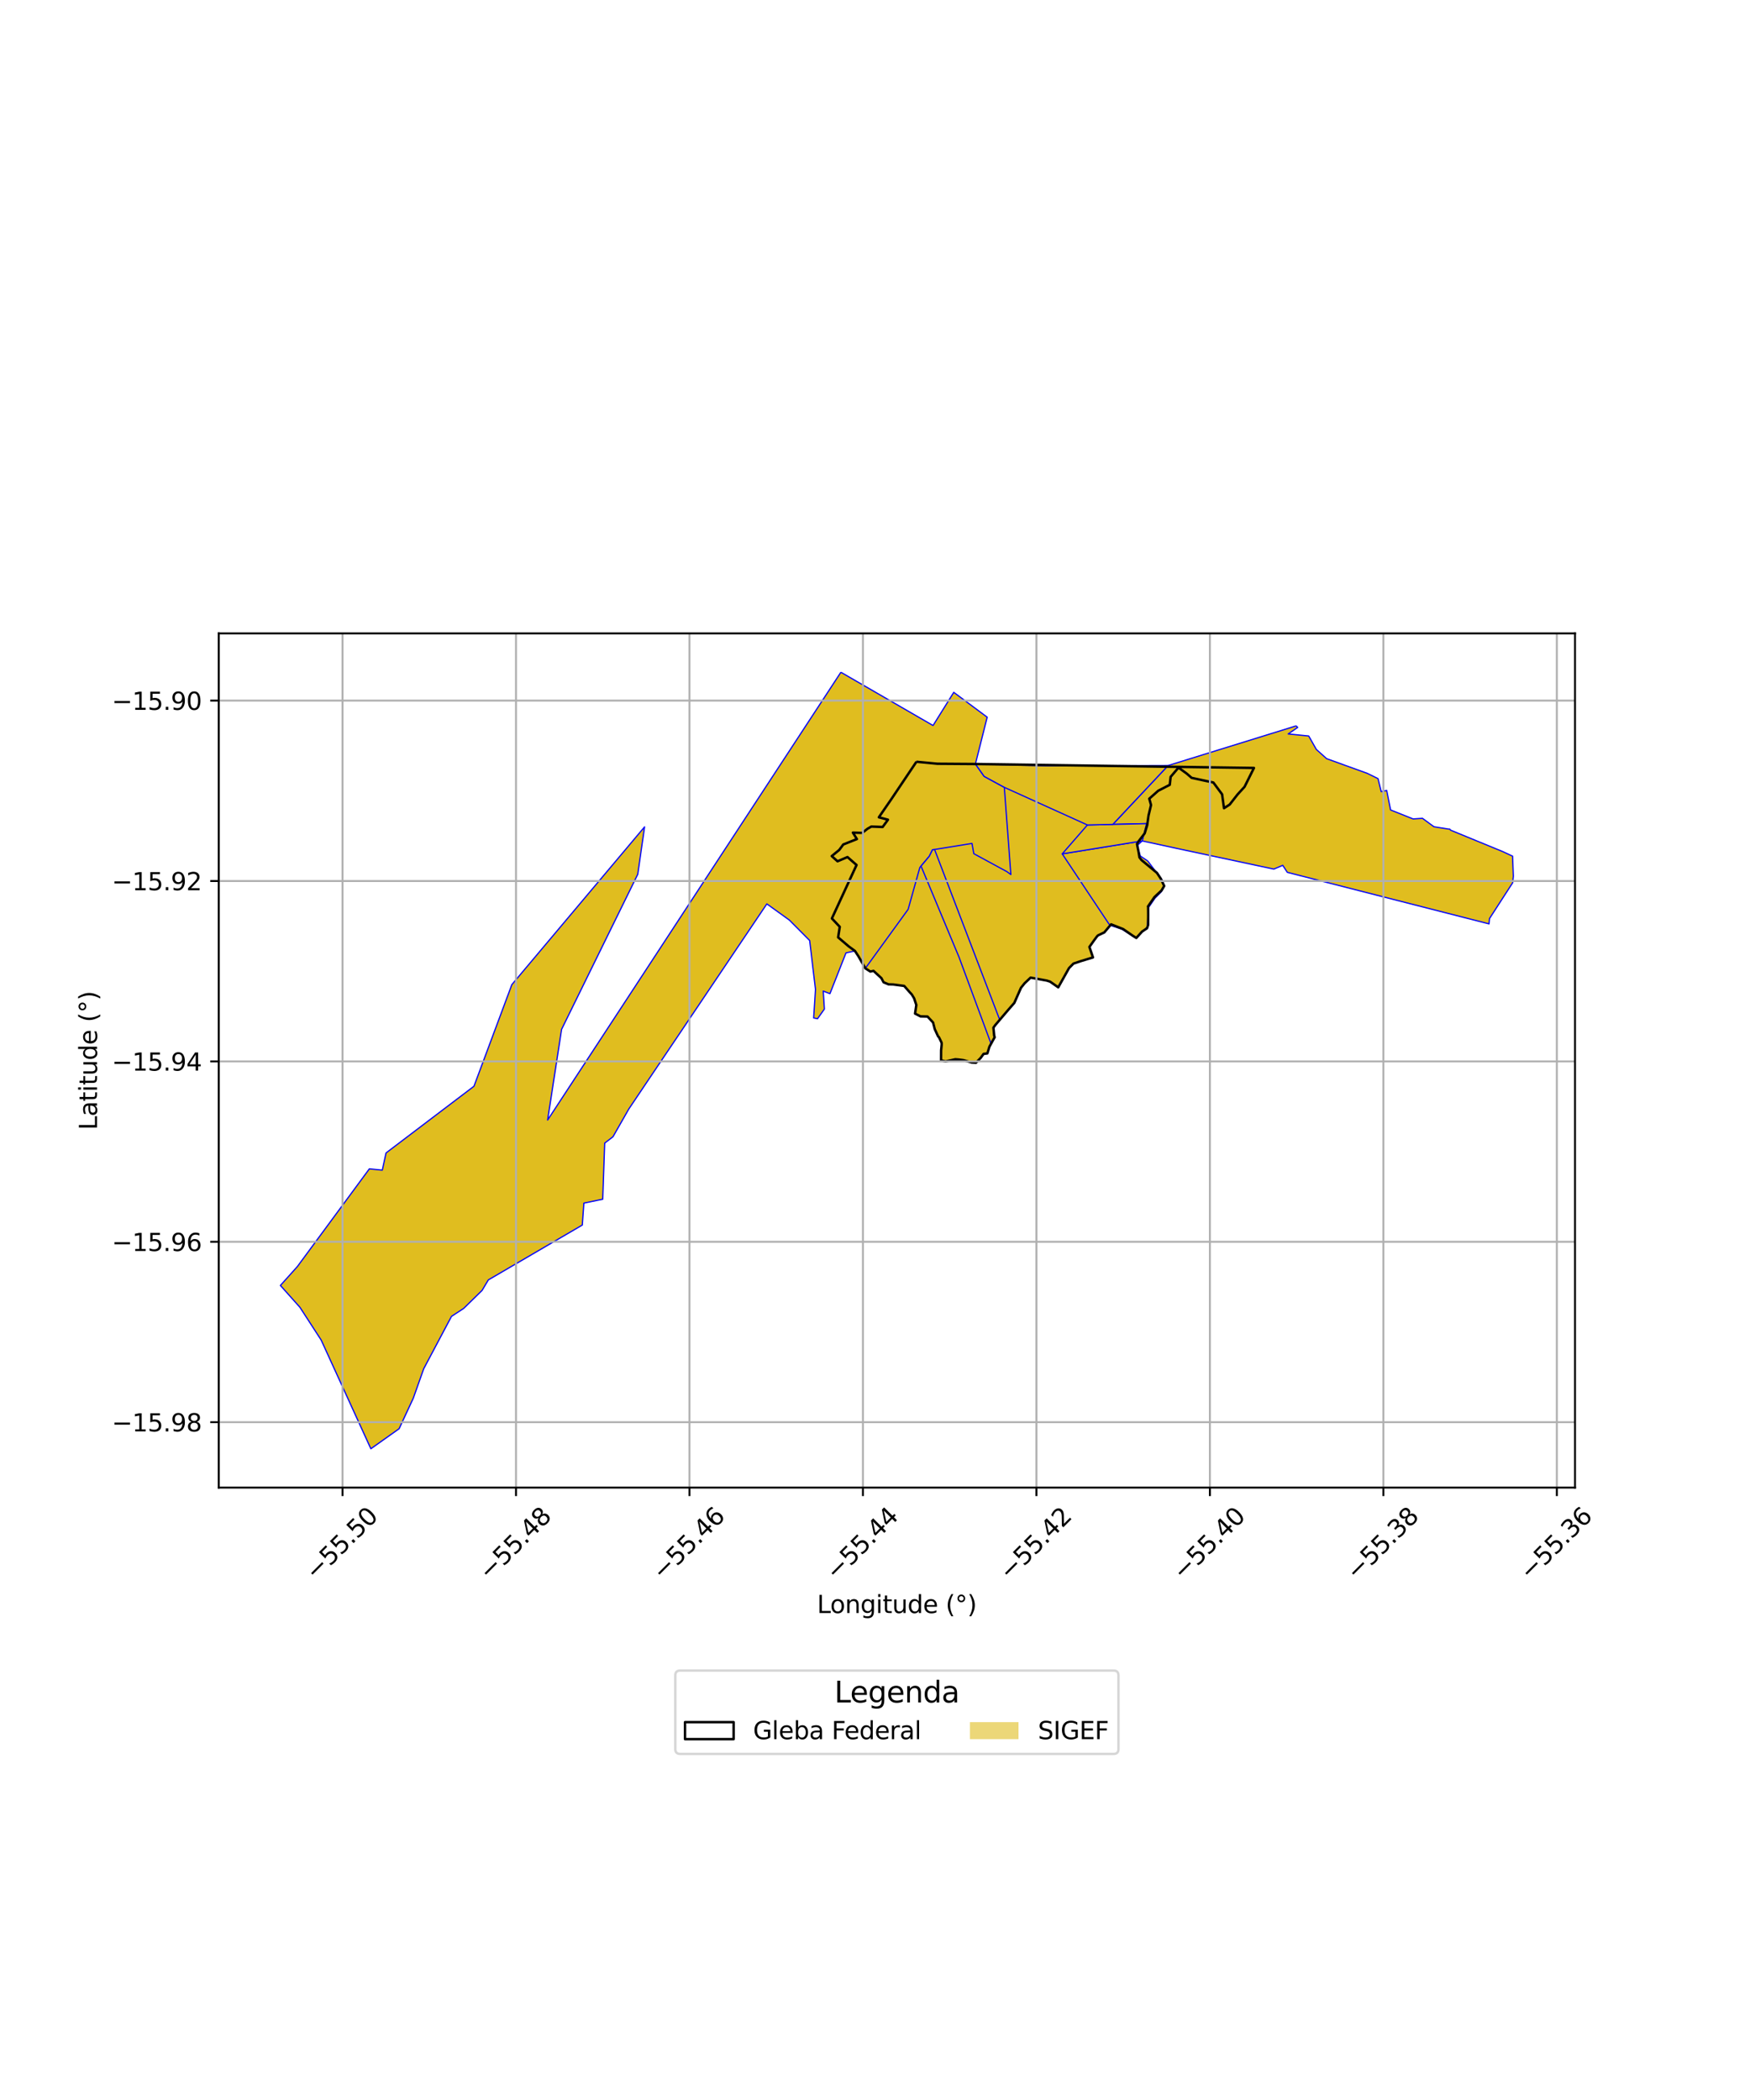 <?xml version="1.0" encoding="utf-8" standalone="no"?>
<!DOCTYPE svg PUBLIC "-//W3C//DTD SVG 1.1//EN"
  "http://www.w3.org/Graphics/SVG/1.1/DTD/svg11.dtd">
<svg xmlns:xlink="http://www.w3.org/1999/xlink" width="720pt" height="864pt" viewBox="0 0 720 864" xmlns="http://www.w3.org/2000/svg" version="1.1">
 <defs>
  <style type="text/css">*{stroke-linejoin: round; stroke-linecap: butt}</style>
 </defs>
 <g id="figure_1">
  <g id="patch_1">
   <path d="M 0 864 
L 720 864 
L 720 0 
L 0 0 
z
" style="fill: #ffffff"/>
  </g>
  <g id="axes_1">
   <g id="patch_2">
    <path d="M 90 612.037 
L 648 612.037 
L 648 260.603 
L 90 260.603 
z
" style="fill: #ffffff"/>
   </g>
   <g id="PatchCollection_1">
    <path d="M 345.965 276.577 
L 383.881 298.496 
L 392.401 284.843 
L 406.159 295.069 
L 401.311 314.338 
L 385.672 314.228 
L 377.046 313.407 
L 366.718 328.797 
L 361.579 336.258 
L 365.338 337.251 
L 363.144 340.25 
L 358.48 340.075 
L 356.902 340.984 
L 354.747 342.677 
L 350.899 342.566 
L 352.549 345.221 
L 346.949 347.444 
L 345.292 349.686 
L 342.2 352.218 
L 344.579 354.363 
L 348.677 352.619 
L 352.411 355.885 
L 342.262 377.875 
L 345.502 381.316 
L 344.829 385.652 
L 349.195 389.376 
L 351.752 391.249 
L 348.062 392.056 
L 341.462 408.826 
L 338.698 407.75 
L 339.179 415.146 
L 336.357 419.135 
L 334.761 418.816 
L 335.507 407.06 
L 333.113 386.95 
L 324.762 378.544 
L 315.505 371.894 
L 267.304 443.498 
L 258.686 456.319 
L 252.195 467.705 
L 248.79 470.31 
L 247.991 493.396 
L 240.226 494.992 
L 239.588 504.019 
L 226.709 511.539 
L 213.809 519.069 
L 200.91 526.6 
L 198.347 530.909 
L 190.78 538.317 
L 185.761 541.593 
L 181.175 550.238 
L 174.337 563.13 
L 170.034 575.278 
L 164.205 587.82 
L 152.581 596.063 
L 132.149 551.364 
L 123.397 537.865 
L 115.364 528.873 
L 122.333 521.11 
L 151.963 480.894 
L 157.284 481.428 
L 158.829 474.351 
L 195.004 446.905 
L 196.26 443.538 
L 197.724 439.61 
L 201.858 428.522 
L 210.592 405.093 
L 265.195 340.199 
L 262.394 359.705 
L 231.053 423.505 
L 225.309 460.816 
L 345.965 276.577 
" clip-path="url(#p0e34acf6f7)" style="fill: #e0bd1f; stroke: #0000ff; stroke-width: 0.5"/>
    <path d="M 377.046 313.407 
L 385.672 314.228 
L 401.311 314.338 
L 401.556 314.334 
L 515.915 315.956 
L 512.043 323.715 
L 509.158 326.871 
L 505.926 331.013 
L 503.587 332.529 
L 502.807 326.802 
L 499.207 321.954 
L 490.285 320.036 
L 488.211 318.247 
L 484.865 315.826 
L 481.642 319.611 
L 481.276 322.899 
L 476.526 325.337 
L 472.846 328.608 
L 473.57 331.206 
L 472.521 335.582 
L 471.979 339.528 
L 470.957 342.861 
L 468.529 346.032 
L 467.798 347.235 
L 468.442 350.538 
L 468.789 352.734 
L 469.663 353.865 
L 476 359.127 
L 477.54 361.441 
L 478.99 364.504 
L 477.919 366.34 
L 474.997 369.059 
L 472.302 372.956 
L 472.378 373.11 
L 472.404 376.147 
L 472.381 380.54 
L 471.928 381.91 
L 469.867 383.288 
L 467.521 385.903 
L 466.132 385.04 
L 462.093 382.249 
L 457.135 380.297 
L 454.349 383.621 
L 451.722 384.864 
L 451.281 385.34 
L 450.115 386.915 
L 448.212 389.6 
L 449.689 393.917 
L 444.838 395.386 
L 441.652 396.449 
L 439.825 398.301 
L 435.397 406.219 
L 432.038 403.879 
L 430.675 403.44 
L 424.017 402.226 
L 421.547 404.558 
L 420.062 406.418 
L 417.319 412.626 
L 414.942 415.349 
L 409.442 421.803 
L 408.719 422.814 
L 409.03 426.062 
L 409.232 426.75 
L 407.077 430.648 
L 406.235 433.399 
L 404.673 433.605 
L 403.493 435.242 
L 401.538 437.254 
L 399.752 437.143 
L 396.323 436.157 
L 394.341 435.902 
L 393.048 435.803 
L 389.04 436.697 
L 387.18 436.263 
L 387.198 432.167 
L 387.447 429.623 
L 387.384 428.96 
L 386.317 426.744 
L 385.954 426.391 
L 384.581 423.401 
L 383.883 420.675 
L 381.6 418.232 
L 378.732 418.168 
L 376.479 417.028 
L 377.002 413.483 
L 376.087 410.731 
L 375.143 409.16 
L 374.131 408.067 
L 372.007 405.639 
L 367.481 405.043 
L 365.58 404.993 
L 363.533 404.14 
L 362.637 402.446 
L 359.392 399.451 
L 358.077 399.72 
L 356.026 398.397 
L 353.208 393.481 
L 351.752 391.249 
L 349.195 389.376 
L 344.829 385.652 
L 345.502 381.316 
L 342.262 377.875 
L 352.411 355.885 
L 348.677 352.619 
L 344.579 354.363 
L 342.2 352.218 
L 345.292 349.686 
L 346.949 347.444 
L 352.549 345.221 
L 350.899 342.566 
L 354.747 342.677 
L 356.902 340.984 
L 358.48 340.075 
L 363.144 340.25 
L 365.338 337.251 
L 361.579 336.258 
L 366.718 328.797 
L 377.046 313.407 
" clip-path="url(#p0e34acf6f7)" style="fill: #e0bd1f; stroke: #0000ff; stroke-width: 0.5"/>
    <path d="M 377.046 313.407 
L 385.672 314.228 
L 401.311 314.338 
L 404.915 319.427 
L 413.202 323.935 
L 415.901 359.808 
L 414.236 358.606 
L 400.652 351.227 
L 399.914 347.019 
L 383.66 349.626 
L 382.356 352.27 
L 378.445 356.916 
L 373.628 374.135 
L 356.026 398.397 
L 353.208 393.481 
L 351.752 391.249 
L 349.195 389.376 
L 344.829 385.652 
L 345.502 381.316 
L 342.262 377.875 
L 352.411 355.885 
L 348.677 352.619 
L 344.579 354.363 
L 342.2 352.218 
L 345.292 349.686 
L 346.949 347.444 
L 352.549 345.221 
L 350.899 342.566 
L 354.747 342.677 
L 356.902 340.984 
L 358.48 340.075 
L 363.144 340.25 
L 365.338 337.251 
L 361.579 336.258 
L 366.718 328.797 
L 377.046 313.407 
" clip-path="url(#p0e34acf6f7)" style="fill: #e0bd1f; stroke: #0000ff; stroke-width: 0.5"/>
    <path d="M 384.504 349.494 
L 411.319 419.596 
L 409.442 421.804 
L 408.719 422.814 
L 409.03 426.062 
L 409.232 426.751 
L 407.735 429.379 
L 394.597 393.865 
L 378.939 356.334 
L 382.356 352.27 
L 383.66 349.626 
L 384.504 349.494 
" clip-path="url(#p0e34acf6f7)" style="fill: #e0bd1f; stroke: #0000ff; stroke-width: 0.5"/>
    <path d="M 469.934 345.977 
L 467.831 347.915 
L 469.193 352.206 
L 472.232 354.254 
L 478.319 362.299 
L 478.73 364.652 
L 477.83 366.859 
L 475.2 369.534 
L 472.239 373.833 
L 472.383 376.067 
L 472.032 381.421 
L 467.374 385.929 
L 461.466 382.237 
L 456.593 380.665 
L 437.032 351.305 
L 469.934 345.977 
" clip-path="url(#p0e34acf6f7)" style="fill: #e0bd1f; stroke: #0000ff; stroke-width: 0.5"/>
    <path d="M 533.292 298.636 
L 533.893 299.288 
L 529.997 301.966 
L 538.441 302.803 
L 541.576 308.336 
L 545.811 312.131 
L 562.562 318.185 
L 566.963 320.348 
L 568.258 325.692 
L 570.523 325.196 
L 572.122 333.234 
L 581.404 336.937 
L 585.242 336.677 
L 589.998 340.16 
L 596.09 341.116 
L 596.421 341.076 
L 596.834 341.559 
L 618.208 350.338 
L 622.319 352.249 
L 622.636 360.495 
L 622.358 363.186 
L 612.844 377.893 
L 612.81 378.067 
L 612.633 380.116 
L 529.632 358.908 
L 527.762 356.018 
L 524.089 357.577 
L 484.079 349.044 
L 469.934 345.977 
L 471.724 338.867 
L 457.834 339.182 
L 480.59 314.962 
L 533.292 298.636 
" clip-path="url(#p0e34acf6f7)" style="fill: #e0bd1f; stroke: #0000ff; stroke-width: 0.5"/>
    <path d="M 471.724 338.867 
L 469.934 345.977 
L 437.032 351.305 
L 447.392 339.418 
L 457.834 339.182 
L 471.724 338.867 
" clip-path="url(#p0e34acf6f7)" style="fill: #e0bd1f; stroke: #0000ff; stroke-width: 0.5"/>
    <path d="M 401.311 314.338 
L 431.202 315.114 
L 480.59 314.962 
L 457.834 339.182 
L 447.392 339.418 
L 413.202 323.935 
L 404.915 319.427 
L 401.311 314.338 
" clip-path="url(#p0e34acf6f7)" style="fill: #e0bd1f; stroke: #0000ff; stroke-width: 0.5"/>
   </g>
   <g id="PatchCollection_2">
    <path d="M 377.046 313.407 
L 385.672 314.228 
L 401.311 314.338 
L 401.556 314.334 
L 515.915 315.956 
L 512.043 323.715 
L 509.158 326.871 
L 505.926 331.013 
L 503.587 332.529 
L 502.807 326.802 
L 499.207 321.954 
L 490.285 320.036 
L 488.211 318.247 
L 484.865 315.826 
L 481.642 319.611 
L 481.276 322.899 
L 476.526 325.337 
L 472.846 328.608 
L 473.57 331.206 
L 472.521 335.582 
L 471.979 339.528 
L 470.957 342.861 
L 468.529 346.032 
L 467.798 347.235 
L 468.442 350.538 
L 468.789 352.734 
L 469.663 353.865 
L 476 359.127 
L 477.54 361.441 
L 478.99 364.504 
L 477.919 366.34 
L 474.997 369.059 
L 472.302 372.956 
L 472.378 373.11 
L 472.404 376.147 
L 472.381 380.54 
L 471.928 381.91 
L 469.867 383.288 
L 467.521 385.903 
L 466.132 385.04 
L 462.093 382.249 
L 457.135 380.297 
L 454.349 383.621 
L 451.722 384.864 
L 451.281 385.34 
L 450.115 386.915 
L 448.212 389.6 
L 449.689 393.917 
L 444.838 395.386 
L 441.652 396.449 
L 439.825 398.301 
L 435.397 406.219 
L 432.038 403.879 
L 430.675 403.44 
L 424.017 402.226 
L 421.547 404.558 
L 420.062 406.418 
L 417.319 412.626 
L 414.942 415.349 
L 409.442 421.803 
L 408.719 422.814 
L 409.03 426.062 
L 409.232 426.75 
L 407.077 430.648 
L 406.235 433.399 
L 404.673 433.605 
L 403.493 435.242 
L 401.538 437.254 
L 399.752 437.143 
L 396.323 436.157 
L 394.341 435.902 
L 393.048 435.803 
L 389.04 436.697 
L 387.18 436.263 
L 387.198 432.167 
L 387.447 429.623 
L 387.384 428.96 
L 386.317 426.744 
L 385.954 426.391 
L 384.581 423.401 
L 383.883 420.675 
L 381.6 418.232 
L 378.732 418.168 
L 376.479 417.028 
L 377.002 413.483 
L 376.087 410.731 
L 375.143 409.16 
L 374.131 408.067 
L 372.007 405.639 
L 367.481 405.043 
L 365.58 404.993 
L 363.533 404.14 
L 362.637 402.446 
L 359.392 399.451 
L 358.077 399.72 
L 356.026 398.397 
L 353.208 393.481 
L 351.752 391.249 
L 349.195 389.376 
L 344.829 385.652 
L 345.502 381.316 
L 342.262 377.875 
L 352.411 355.885 
L 348.677 352.619 
L 344.579 354.363 
L 342.2 352.218 
L 345.292 349.686 
L 346.949 347.444 
L 352.549 345.221 
L 350.899 342.566 
L 354.747 342.677 
L 356.902 340.984 
L 358.48 340.075 
L 363.144 340.25 
L 365.338 337.251 
L 361.579 336.258 
L 366.718 328.797 
L 377.046 313.407 
" clip-path="url(#p0e34acf6f7)" style="fill: none; stroke: #000000"/>
   </g>
   <g id="matplotlib.axis_1">
    <g id="xtick_1">
     <g id="line2d_1">
      <path d="M 140.926 612.037 
L 140.926 260.603 
" clip-path="url(#p0e34acf6f7)" style="fill: none; stroke: #b0b0b0; stroke-width: 0.8; stroke-linecap: square"/>
     </g>
     <g id="line2d_2">
      <defs>
       <path id="m69be00c2aa" d="M 0 0 
L 0 3.5 
" style="stroke: #000000; stroke-width: 0.8"/>
      </defs>
      <g>
       <use xlink:href="#m69be00c2aa" x="140.926" y="612.037" style="stroke: #000000; stroke-width: 0.8"/>
      </g>
     </g>
     <g id="text_1">
      <!-- −55.50 -->
      <g transform="translate(129.793 650.578) rotate(-45) scale(0.1 -0.1)">
       <defs>
        <path id="DejaVuSans-2212" d="M 678 2272 
L 4684 2272 
L 4684 1741 
L 678 1741 
L 678 2272 
z
" transform="scale(0.016)"/>
        <path id="DejaVuSans-35" d="M 691 4666 
L 3169 4666 
L 3169 4134 
L 1269 4134 
L 1269 2991 
Q 1406 3038 1543 3061 
Q 1681 3084 1819 3084 
Q 2600 3084 3056 2656 
Q 3513 2228 3513 1497 
Q 3513 744 3044 326 
Q 2575 -91 1722 -91 
Q 1428 -91 1123 -41 
Q 819 9 494 109 
L 494 744 
Q 775 591 1075 516 
Q 1375 441 1709 441 
Q 2250 441 2565 725 
Q 2881 1009 2881 1497 
Q 2881 1984 2565 2268 
Q 2250 2553 1709 2553 
Q 1456 2553 1204 2497 
Q 953 2441 691 2322 
L 691 4666 
z
" transform="scale(0.016)"/>
        <path id="DejaVuSans-2e" d="M 684 794 
L 1344 794 
L 1344 0 
L 684 0 
L 684 794 
z
" transform="scale(0.016)"/>
        <path id="DejaVuSans-30" d="M 2034 4250 
Q 1547 4250 1301 3770 
Q 1056 3291 1056 2328 
Q 1056 1369 1301 889 
Q 1547 409 2034 409 
Q 2525 409 2770 889 
Q 3016 1369 3016 2328 
Q 3016 3291 2770 3770 
Q 2525 4250 2034 4250 
z
M 2034 4750 
Q 2819 4750 3233 4129 
Q 3647 3509 3647 2328 
Q 3647 1150 3233 529 
Q 2819 -91 2034 -91 
Q 1250 -91 836 529 
Q 422 1150 422 2328 
Q 422 3509 836 4129 
Q 1250 4750 2034 4750 
z
" transform="scale(0.016)"/>
       </defs>
       <use xlink:href="#DejaVuSans-2212"/>
       <use xlink:href="#DejaVuSans-35" transform="translate(83.789 0)"/>
       <use xlink:href="#DejaVuSans-35" transform="translate(147.412 0)"/>
       <use xlink:href="#DejaVuSans-2e" transform="translate(211.035 0)"/>
       <use xlink:href="#DejaVuSans-35" transform="translate(242.822 0)"/>
       <use xlink:href="#DejaVuSans-30" transform="translate(306.445 0)"/>
      </g>
     </g>
    </g>
    <g id="xtick_2">
     <g id="line2d_3">
      <path d="M 212.298 612.037 
L 212.298 260.603 
" clip-path="url(#p0e34acf6f7)" style="fill: none; stroke: #b0b0b0; stroke-width: 0.8; stroke-linecap: square"/>
     </g>
     <g id="line2d_4">
      <g>
       <use xlink:href="#m69be00c2aa" x="212.298" y="612.037" style="stroke: #000000; stroke-width: 0.8"/>
      </g>
     </g>
     <g id="text_2">
      <!-- −55.48 -->
      <g transform="translate(201.165 650.578) rotate(-45) scale(0.1 -0.1)">
       <defs>
        <path id="DejaVuSans-34" d="M 2419 4116 
L 825 1625 
L 2419 1625 
L 2419 4116 
z
M 2253 4666 
L 3047 4666 
L 3047 1625 
L 3713 1625 
L 3713 1100 
L 3047 1100 
L 3047 0 
L 2419 0 
L 2419 1100 
L 313 1100 
L 313 1709 
L 2253 4666 
z
" transform="scale(0.016)"/>
        <path id="DejaVuSans-38" d="M 2034 2216 
Q 1584 2216 1326 1975 
Q 1069 1734 1069 1313 
Q 1069 891 1326 650 
Q 1584 409 2034 409 
Q 2484 409 2743 651 
Q 3003 894 3003 1313 
Q 3003 1734 2745 1975 
Q 2488 2216 2034 2216 
z
M 1403 2484 
Q 997 2584 770 2862 
Q 544 3141 544 3541 
Q 544 4100 942 4425 
Q 1341 4750 2034 4750 
Q 2731 4750 3128 4425 
Q 3525 4100 3525 3541 
Q 3525 3141 3298 2862 
Q 3072 2584 2669 2484 
Q 3125 2378 3379 2068 
Q 3634 1759 3634 1313 
Q 3634 634 3220 271 
Q 2806 -91 2034 -91 
Q 1263 -91 848 271 
Q 434 634 434 1313 
Q 434 1759 690 2068 
Q 947 2378 1403 2484 
z
M 1172 3481 
Q 1172 3119 1398 2916 
Q 1625 2713 2034 2713 
Q 2441 2713 2670 2916 
Q 2900 3119 2900 3481 
Q 2900 3844 2670 4047 
Q 2441 4250 2034 4250 
Q 1625 4250 1398 4047 
Q 1172 3844 1172 3481 
z
" transform="scale(0.016)"/>
       </defs>
       <use xlink:href="#DejaVuSans-2212"/>
       <use xlink:href="#DejaVuSans-35" transform="translate(83.789 0)"/>
       <use xlink:href="#DejaVuSans-35" transform="translate(147.412 0)"/>
       <use xlink:href="#DejaVuSans-2e" transform="translate(211.035 0)"/>
       <use xlink:href="#DejaVuSans-34" transform="translate(242.822 0)"/>
       <use xlink:href="#DejaVuSans-38" transform="translate(306.445 0)"/>
      </g>
     </g>
    </g>
    <g id="xtick_3">
     <g id="line2d_5">
      <path d="M 283.67 612.037 
L 283.67 260.603 
" clip-path="url(#p0e34acf6f7)" style="fill: none; stroke: #b0b0b0; stroke-width: 0.8; stroke-linecap: square"/>
     </g>
     <g id="line2d_6">
      <g>
       <use xlink:href="#m69be00c2aa" x="283.67" y="612.037" style="stroke: #000000; stroke-width: 0.8"/>
      </g>
     </g>
     <g id="text_3">
      <!-- −55.46 -->
      <g transform="translate(272.537 650.578) rotate(-45) scale(0.1 -0.1)">
       <defs>
        <path id="DejaVuSans-36" d="M 2113 2584 
Q 1688 2584 1439 2293 
Q 1191 2003 1191 1497 
Q 1191 994 1439 701 
Q 1688 409 2113 409 
Q 2538 409 2786 701 
Q 3034 994 3034 1497 
Q 3034 2003 2786 2293 
Q 2538 2584 2113 2584 
z
M 3366 4563 
L 3366 3988 
Q 3128 4100 2886 4159 
Q 2644 4219 2406 4219 
Q 1781 4219 1451 3797 
Q 1122 3375 1075 2522 
Q 1259 2794 1537 2939 
Q 1816 3084 2150 3084 
Q 2853 3084 3261 2657 
Q 3669 2231 3669 1497 
Q 3669 778 3244 343 
Q 2819 -91 2113 -91 
Q 1303 -91 875 529 
Q 447 1150 447 2328 
Q 447 3434 972 4092 
Q 1497 4750 2381 4750 
Q 2619 4750 2861 4703 
Q 3103 4656 3366 4563 
z
" transform="scale(0.016)"/>
       </defs>
       <use xlink:href="#DejaVuSans-2212"/>
       <use xlink:href="#DejaVuSans-35" transform="translate(83.789 0)"/>
       <use xlink:href="#DejaVuSans-35" transform="translate(147.412 0)"/>
       <use xlink:href="#DejaVuSans-2e" transform="translate(211.035 0)"/>
       <use xlink:href="#DejaVuSans-34" transform="translate(242.822 0)"/>
       <use xlink:href="#DejaVuSans-36" transform="translate(306.445 0)"/>
      </g>
     </g>
    </g>
    <g id="xtick_4">
     <g id="line2d_7">
      <path d="M 355.042 612.037 
L 355.042 260.603 
" clip-path="url(#p0e34acf6f7)" style="fill: none; stroke: #b0b0b0; stroke-width: 0.8; stroke-linecap: square"/>
     </g>
     <g id="line2d_8">
      <g>
       <use xlink:href="#m69be00c2aa" x="355.042" y="612.037" style="stroke: #000000; stroke-width: 0.8"/>
      </g>
     </g>
     <g id="text_4">
      <!-- −55.44 -->
      <g transform="translate(343.909 650.578) rotate(-45) scale(0.1 -0.1)">
       <use xlink:href="#DejaVuSans-2212"/>
       <use xlink:href="#DejaVuSans-35" transform="translate(83.789 0)"/>
       <use xlink:href="#DejaVuSans-35" transform="translate(147.412 0)"/>
       <use xlink:href="#DejaVuSans-2e" transform="translate(211.035 0)"/>
       <use xlink:href="#DejaVuSans-34" transform="translate(242.822 0)"/>
       <use xlink:href="#DejaVuSans-34" transform="translate(306.445 0)"/>
      </g>
     </g>
    </g>
    <g id="xtick_5">
     <g id="line2d_9">
      <path d="M 426.414 612.037 
L 426.414 260.603 
" clip-path="url(#p0e34acf6f7)" style="fill: none; stroke: #b0b0b0; stroke-width: 0.8; stroke-linecap: square"/>
     </g>
     <g id="line2d_10">
      <g>
       <use xlink:href="#m69be00c2aa" x="426.414" y="612.037" style="stroke: #000000; stroke-width: 0.8"/>
      </g>
     </g>
     <g id="text_5">
      <!-- −55.42 -->
      <g transform="translate(415.281 650.578) rotate(-45) scale(0.1 -0.1)">
       <defs>
        <path id="DejaVuSans-32" d="M 1228 531 
L 3431 531 
L 3431 0 
L 469 0 
L 469 531 
Q 828 903 1448 1529 
Q 2069 2156 2228 2338 
Q 2531 2678 2651 2914 
Q 2772 3150 2772 3378 
Q 2772 3750 2511 3984 
Q 2250 4219 1831 4219 
Q 1534 4219 1204 4116 
Q 875 4013 500 3803 
L 500 4441 
Q 881 4594 1212 4672 
Q 1544 4750 1819 4750 
Q 2544 4750 2975 4387 
Q 3406 4025 3406 3419 
Q 3406 3131 3298 2873 
Q 3191 2616 2906 2266 
Q 2828 2175 2409 1742 
Q 1991 1309 1228 531 
z
" transform="scale(0.016)"/>
       </defs>
       <use xlink:href="#DejaVuSans-2212"/>
       <use xlink:href="#DejaVuSans-35" transform="translate(83.789 0)"/>
       <use xlink:href="#DejaVuSans-35" transform="translate(147.412 0)"/>
       <use xlink:href="#DejaVuSans-2e" transform="translate(211.035 0)"/>
       <use xlink:href="#DejaVuSans-34" transform="translate(242.822 0)"/>
       <use xlink:href="#DejaVuSans-32" transform="translate(306.445 0)"/>
      </g>
     </g>
    </g>
    <g id="xtick_6">
     <g id="line2d_11">
      <path d="M 497.786 612.037 
L 497.786 260.603 
" clip-path="url(#p0e34acf6f7)" style="fill: none; stroke: #b0b0b0; stroke-width: 0.8; stroke-linecap: square"/>
     </g>
     <g id="line2d_12">
      <g>
       <use xlink:href="#m69be00c2aa" x="497.786" y="612.037" style="stroke: #000000; stroke-width: 0.8"/>
      </g>
     </g>
     <g id="text_6">
      <!-- −55.40 -->
      <g transform="translate(486.653 650.578) rotate(-45) scale(0.1 -0.1)">
       <use xlink:href="#DejaVuSans-2212"/>
       <use xlink:href="#DejaVuSans-35" transform="translate(83.789 0)"/>
       <use xlink:href="#DejaVuSans-35" transform="translate(147.412 0)"/>
       <use xlink:href="#DejaVuSans-2e" transform="translate(211.035 0)"/>
       <use xlink:href="#DejaVuSans-34" transform="translate(242.822 0)"/>
       <use xlink:href="#DejaVuSans-30" transform="translate(306.445 0)"/>
      </g>
     </g>
    </g>
    <g id="xtick_7">
     <g id="line2d_13">
      <path d="M 569.158 612.037 
L 569.158 260.603 
" clip-path="url(#p0e34acf6f7)" style="fill: none; stroke: #b0b0b0; stroke-width: 0.8; stroke-linecap: square"/>
     </g>
     <g id="line2d_14">
      <g>
       <use xlink:href="#m69be00c2aa" x="569.158" y="612.037" style="stroke: #000000; stroke-width: 0.8"/>
      </g>
     </g>
     <g id="text_7">
      <!-- −55.38 -->
      <g transform="translate(558.025 650.578) rotate(-45) scale(0.1 -0.1)">
       <defs>
        <path id="DejaVuSans-33" d="M 2597 2516 
Q 3050 2419 3304 2112 
Q 3559 1806 3559 1356 
Q 3559 666 3084 287 
Q 2609 -91 1734 -91 
Q 1441 -91 1130 -33 
Q 819 25 488 141 
L 488 750 
Q 750 597 1062 519 
Q 1375 441 1716 441 
Q 2309 441 2620 675 
Q 2931 909 2931 1356 
Q 2931 1769 2642 2001 
Q 2353 2234 1838 2234 
L 1294 2234 
L 1294 2753 
L 1863 2753 
Q 2328 2753 2575 2939 
Q 2822 3125 2822 3475 
Q 2822 3834 2567 4026 
Q 2313 4219 1838 4219 
Q 1578 4219 1281 4162 
Q 984 4106 628 3988 
L 628 4550 
Q 988 4650 1302 4700 
Q 1616 4750 1894 4750 
Q 2613 4750 3031 4423 
Q 3450 4097 3450 3541 
Q 3450 3153 3228 2886 
Q 3006 2619 2597 2516 
z
" transform="scale(0.016)"/>
       </defs>
       <use xlink:href="#DejaVuSans-2212"/>
       <use xlink:href="#DejaVuSans-35" transform="translate(83.789 0)"/>
       <use xlink:href="#DejaVuSans-35" transform="translate(147.412 0)"/>
       <use xlink:href="#DejaVuSans-2e" transform="translate(211.035 0)"/>
       <use xlink:href="#DejaVuSans-33" transform="translate(242.822 0)"/>
       <use xlink:href="#DejaVuSans-38" transform="translate(306.445 0)"/>
      </g>
     </g>
    </g>
    <g id="xtick_8">
     <g id="line2d_15">
      <path d="M 640.53 612.037 
L 640.53 260.603 
" clip-path="url(#p0e34acf6f7)" style="fill: none; stroke: #b0b0b0; stroke-width: 0.8; stroke-linecap: square"/>
     </g>
     <g id="line2d_16">
      <g>
       <use xlink:href="#m69be00c2aa" x="640.53" y="612.037" style="stroke: #000000; stroke-width: 0.8"/>
      </g>
     </g>
     <g id="text_8">
      <!-- −55.36 -->
      <g transform="translate(629.397 650.578) rotate(-45) scale(0.1 -0.1)">
       <use xlink:href="#DejaVuSans-2212"/>
       <use xlink:href="#DejaVuSans-35" transform="translate(83.789 0)"/>
       <use xlink:href="#DejaVuSans-35" transform="translate(147.412 0)"/>
       <use xlink:href="#DejaVuSans-2e" transform="translate(211.035 0)"/>
       <use xlink:href="#DejaVuSans-33" transform="translate(242.822 0)"/>
       <use xlink:href="#DejaVuSans-36" transform="translate(306.445 0)"/>
      </g>
     </g>
    </g>
    <g id="text_9">
     <!-- Longitude (°) -->
     <g transform="translate(336.14 663.647) scale(0.1 -0.1)">
      <defs>
       <path id="DejaVuSans-4c" d="M 628 4666 
L 1259 4666 
L 1259 531 
L 3531 531 
L 3531 0 
L 628 0 
L 628 4666 
z
" transform="scale(0.016)"/>
       <path id="DejaVuSans-6f" d="M 1959 3097 
Q 1497 3097 1228 2736 
Q 959 2375 959 1747 
Q 959 1119 1226 758 
Q 1494 397 1959 397 
Q 2419 397 2687 759 
Q 2956 1122 2956 1747 
Q 2956 2369 2687 2733 
Q 2419 3097 1959 3097 
z
M 1959 3584 
Q 2709 3584 3137 3096 
Q 3566 2609 3566 1747 
Q 3566 888 3137 398 
Q 2709 -91 1959 -91 
Q 1206 -91 779 398 
Q 353 888 353 1747 
Q 353 2609 779 3096 
Q 1206 3584 1959 3584 
z
" transform="scale(0.016)"/>
       <path id="DejaVuSans-6e" d="M 3513 2113 
L 3513 0 
L 2938 0 
L 2938 2094 
Q 2938 2591 2744 2837 
Q 2550 3084 2163 3084 
Q 1697 3084 1428 2787 
Q 1159 2491 1159 1978 
L 1159 0 
L 581 0 
L 581 3500 
L 1159 3500 
L 1159 2956 
Q 1366 3272 1645 3428 
Q 1925 3584 2291 3584 
Q 2894 3584 3203 3211 
Q 3513 2838 3513 2113 
z
" transform="scale(0.016)"/>
       <path id="DejaVuSans-67" d="M 2906 1791 
Q 2906 2416 2648 2759 
Q 2391 3103 1925 3103 
Q 1463 3103 1205 2759 
Q 947 2416 947 1791 
Q 947 1169 1205 825 
Q 1463 481 1925 481 
Q 2391 481 2648 825 
Q 2906 1169 2906 1791 
z
M 3481 434 
Q 3481 -459 3084 -895 
Q 2688 -1331 1869 -1331 
Q 1566 -1331 1297 -1286 
Q 1028 -1241 775 -1147 
L 775 -588 
Q 1028 -725 1275 -790 
Q 1522 -856 1778 -856 
Q 2344 -856 2625 -561 
Q 2906 -266 2906 331 
L 2906 616 
Q 2728 306 2450 153 
Q 2172 0 1784 0 
Q 1141 0 747 490 
Q 353 981 353 1791 
Q 353 2603 747 3093 
Q 1141 3584 1784 3584 
Q 2172 3584 2450 3431 
Q 2728 3278 2906 2969 
L 2906 3500 
L 3481 3500 
L 3481 434 
z
" transform="scale(0.016)"/>
       <path id="DejaVuSans-69" d="M 603 3500 
L 1178 3500 
L 1178 0 
L 603 0 
L 603 3500 
z
M 603 4863 
L 1178 4863 
L 1178 4134 
L 603 4134 
L 603 4863 
z
" transform="scale(0.016)"/>
       <path id="DejaVuSans-74" d="M 1172 4494 
L 1172 3500 
L 2356 3500 
L 2356 3053 
L 1172 3053 
L 1172 1153 
Q 1172 725 1289 603 
Q 1406 481 1766 481 
L 2356 481 
L 2356 0 
L 1766 0 
Q 1100 0 847 248 
Q 594 497 594 1153 
L 594 3053 
L 172 3053 
L 172 3500 
L 594 3500 
L 594 4494 
L 1172 4494 
z
" transform="scale(0.016)"/>
       <path id="DejaVuSans-75" d="M 544 1381 
L 544 3500 
L 1119 3500 
L 1119 1403 
Q 1119 906 1312 657 
Q 1506 409 1894 409 
Q 2359 409 2629 706 
Q 2900 1003 2900 1516 
L 2900 3500 
L 3475 3500 
L 3475 0 
L 2900 0 
L 2900 538 
Q 2691 219 2414 64 
Q 2138 -91 1772 -91 
Q 1169 -91 856 284 
Q 544 659 544 1381 
z
M 1991 3584 
L 1991 3584 
z
" transform="scale(0.016)"/>
       <path id="DejaVuSans-64" d="M 2906 2969 
L 2906 4863 
L 3481 4863 
L 3481 0 
L 2906 0 
L 2906 525 
Q 2725 213 2448 61 
Q 2172 -91 1784 -91 
Q 1150 -91 751 415 
Q 353 922 353 1747 
Q 353 2572 751 3078 
Q 1150 3584 1784 3584 
Q 2172 3584 2448 3432 
Q 2725 3281 2906 2969 
z
M 947 1747 
Q 947 1113 1208 752 
Q 1469 391 1925 391 
Q 2381 391 2643 752 
Q 2906 1113 2906 1747 
Q 2906 2381 2643 2742 
Q 2381 3103 1925 3103 
Q 1469 3103 1208 2742 
Q 947 2381 947 1747 
z
" transform="scale(0.016)"/>
       <path id="DejaVuSans-65" d="M 3597 1894 
L 3597 1613 
L 953 1613 
Q 991 1019 1311 708 
Q 1631 397 2203 397 
Q 2534 397 2845 478 
Q 3156 559 3463 722 
L 3463 178 
Q 3153 47 2828 -22 
Q 2503 -91 2169 -91 
Q 1331 -91 842 396 
Q 353 884 353 1716 
Q 353 2575 817 3079 
Q 1281 3584 2069 3584 
Q 2775 3584 3186 3129 
Q 3597 2675 3597 1894 
z
M 3022 2063 
Q 3016 2534 2758 2815 
Q 2500 3097 2075 3097 
Q 1594 3097 1305 2825 
Q 1016 2553 972 2059 
L 3022 2063 
z
" transform="scale(0.016)"/>
       <path id="DejaVuSans-20" transform="scale(0.016)"/>
       <path id="DejaVuSans-28" d="M 1984 4856 
Q 1566 4138 1362 3434 
Q 1159 2731 1159 2009 
Q 1159 1288 1364 580 
Q 1569 -128 1984 -844 
L 1484 -844 
Q 1016 -109 783 600 
Q 550 1309 550 2009 
Q 550 2706 781 3412 
Q 1013 4119 1484 4856 
L 1984 4856 
z
" transform="scale(0.016)"/>
       <path id="DejaVuSans-b0" d="M 1600 4347 
Q 1350 4347 1178 4173 
Q 1006 4000 1006 3750 
Q 1006 3503 1178 3333 
Q 1350 3163 1600 3163 
Q 1850 3163 2022 3333 
Q 2194 3503 2194 3750 
Q 2194 3997 2020 4172 
Q 1847 4347 1600 4347 
z
M 1600 4750 
Q 1800 4750 1984 4673 
Q 2169 4597 2303 4453 
Q 2447 4313 2519 4134 
Q 2591 3956 2591 3750 
Q 2591 3338 2302 3052 
Q 2013 2766 1594 2766 
Q 1172 2766 890 3047 
Q 609 3328 609 3750 
Q 609 4169 896 4459 
Q 1184 4750 1600 4750 
z
" transform="scale(0.016)"/>
       <path id="DejaVuSans-29" d="M 513 4856 
L 1013 4856 
Q 1481 4119 1714 3412 
Q 1947 2706 1947 2009 
Q 1947 1309 1714 600 
Q 1481 -109 1013 -844 
L 513 -844 
Q 928 -128 1133 580 
Q 1338 1288 1338 2009 
Q 1338 2731 1133 3434 
Q 928 4138 513 4856 
z
" transform="scale(0.016)"/>
      </defs>
      <use xlink:href="#DejaVuSans-4c"/>
      <use xlink:href="#DejaVuSans-6f" transform="translate(53.963 0)"/>
      <use xlink:href="#DejaVuSans-6e" transform="translate(115.145 0)"/>
      <use xlink:href="#DejaVuSans-67" transform="translate(178.523 0)"/>
      <use xlink:href="#DejaVuSans-69" transform="translate(242 0)"/>
      <use xlink:href="#DejaVuSans-74" transform="translate(269.783 0)"/>
      <use xlink:href="#DejaVuSans-75" transform="translate(308.992 0)"/>
      <use xlink:href="#DejaVuSans-64" transform="translate(372.371 0)"/>
      <use xlink:href="#DejaVuSans-65" transform="translate(435.848 0)"/>
      <use xlink:href="#DejaVuSans-20" transform="translate(497.371 0)"/>
      <use xlink:href="#DejaVuSans-28" transform="translate(529.158 0)"/>
      <use xlink:href="#DejaVuSans-b0" transform="translate(568.172 0)"/>
      <use xlink:href="#DejaVuSans-29" transform="translate(618.172 0)"/>
     </g>
    </g>
   </g>
   <g id="matplotlib.axis_2">
    <g id="ytick_1">
     <g id="line2d_17">
      <path d="M 90 585.132 
L 648 585.132 
" clip-path="url(#p0e34acf6f7)" style="fill: none; stroke: #b0b0b0; stroke-width: 0.8; stroke-linecap: square"/>
     </g>
     <g id="line2d_18">
      <defs>
       <path id="m6541befae1" d="M 0 0 
L -3.5 0 
" style="stroke: #000000; stroke-width: 0.8"/>
      </defs>
      <g>
       <use xlink:href="#m6541befae1" x="90" y="585.132" style="stroke: #000000; stroke-width: 0.8"/>
      </g>
     </g>
     <g id="text_10">
      <!-- −15.98 -->
      <g transform="translate(45.992 588.931) scale(0.1 -0.1)">
       <defs>
        <path id="DejaVuSans-31" d="M 794 531 
L 1825 531 
L 1825 4091 
L 703 3866 
L 703 4441 
L 1819 4666 
L 2450 4666 
L 2450 531 
L 3481 531 
L 3481 0 
L 794 0 
L 794 531 
z
" transform="scale(0.016)"/>
        <path id="DejaVuSans-39" d="M 703 97 
L 703 672 
Q 941 559 1184 500 
Q 1428 441 1663 441 
Q 2288 441 2617 861 
Q 2947 1281 2994 2138 
Q 2813 1869 2534 1725 
Q 2256 1581 1919 1581 
Q 1219 1581 811 2004 
Q 403 2428 403 3163 
Q 403 3881 828 4315 
Q 1253 4750 1959 4750 
Q 2769 4750 3195 4129 
Q 3622 3509 3622 2328 
Q 3622 1225 3098 567 
Q 2575 -91 1691 -91 
Q 1453 -91 1209 -44 
Q 966 3 703 97 
z
M 1959 2075 
Q 2384 2075 2632 2365 
Q 2881 2656 2881 3163 
Q 2881 3666 2632 3958 
Q 2384 4250 1959 4250 
Q 1534 4250 1286 3958 
Q 1038 3666 1038 3163 
Q 1038 2656 1286 2365 
Q 1534 2075 1959 2075 
z
" transform="scale(0.016)"/>
       </defs>
       <use xlink:href="#DejaVuSans-2212"/>
       <use xlink:href="#DejaVuSans-31" transform="translate(83.789 0)"/>
       <use xlink:href="#DejaVuSans-35" transform="translate(147.412 0)"/>
       <use xlink:href="#DejaVuSans-2e" transform="translate(211.035 0)"/>
       <use xlink:href="#DejaVuSans-39" transform="translate(242.822 0)"/>
       <use xlink:href="#DejaVuSans-38" transform="translate(306.445 0)"/>
      </g>
     </g>
    </g>
    <g id="ytick_2">
     <g id="line2d_19">
      <path d="M 90 510.912 
L 648 510.912 
" clip-path="url(#p0e34acf6f7)" style="fill: none; stroke: #b0b0b0; stroke-width: 0.8; stroke-linecap: square"/>
     </g>
     <g id="line2d_20">
      <g>
       <use xlink:href="#m6541befae1" x="90" y="510.912" style="stroke: #000000; stroke-width: 0.8"/>
      </g>
     </g>
     <g id="text_11">
      <!-- −15.96 -->
      <g transform="translate(45.992 514.711) scale(0.1 -0.1)">
       <use xlink:href="#DejaVuSans-2212"/>
       <use xlink:href="#DejaVuSans-31" transform="translate(83.789 0)"/>
       <use xlink:href="#DejaVuSans-35" transform="translate(147.412 0)"/>
       <use xlink:href="#DejaVuSans-2e" transform="translate(211.035 0)"/>
       <use xlink:href="#DejaVuSans-39" transform="translate(242.822 0)"/>
       <use xlink:href="#DejaVuSans-36" transform="translate(306.445 0)"/>
      </g>
     </g>
    </g>
    <g id="ytick_3">
     <g id="line2d_21">
      <path d="M 90 436.692 
L 648 436.692 
" clip-path="url(#p0e34acf6f7)" style="fill: none; stroke: #b0b0b0; stroke-width: 0.8; stroke-linecap: square"/>
     </g>
     <g id="line2d_22">
      <g>
       <use xlink:href="#m6541befae1" x="90" y="436.692" style="stroke: #000000; stroke-width: 0.8"/>
      </g>
     </g>
     <g id="text_12">
      <!-- −15.94 -->
      <g transform="translate(45.992 440.491) scale(0.1 -0.1)">
       <use xlink:href="#DejaVuSans-2212"/>
       <use xlink:href="#DejaVuSans-31" transform="translate(83.789 0)"/>
       <use xlink:href="#DejaVuSans-35" transform="translate(147.412 0)"/>
       <use xlink:href="#DejaVuSans-2e" transform="translate(211.035 0)"/>
       <use xlink:href="#DejaVuSans-39" transform="translate(242.822 0)"/>
       <use xlink:href="#DejaVuSans-34" transform="translate(306.445 0)"/>
      </g>
     </g>
    </g>
    <g id="ytick_4">
     <g id="line2d_23">
      <path d="M 90 362.472 
L 648 362.472 
" clip-path="url(#p0e34acf6f7)" style="fill: none; stroke: #b0b0b0; stroke-width: 0.8; stroke-linecap: square"/>
     </g>
     <g id="line2d_24">
      <g>
       <use xlink:href="#m6541befae1" x="90" y="362.472" style="stroke: #000000; stroke-width: 0.8"/>
      </g>
     </g>
     <g id="text_13">
      <!-- −15.92 -->
      <g transform="translate(45.992 366.271) scale(0.1 -0.1)">
       <use xlink:href="#DejaVuSans-2212"/>
       <use xlink:href="#DejaVuSans-31" transform="translate(83.789 0)"/>
       <use xlink:href="#DejaVuSans-35" transform="translate(147.412 0)"/>
       <use xlink:href="#DejaVuSans-2e" transform="translate(211.035 0)"/>
       <use xlink:href="#DejaVuSans-39" transform="translate(242.822 0)"/>
       <use xlink:href="#DejaVuSans-32" transform="translate(306.445 0)"/>
      </g>
     </g>
    </g>
    <g id="ytick_5">
     <g id="line2d_25">
      <path d="M 90 288.252 
L 648 288.252 
" clip-path="url(#p0e34acf6f7)" style="fill: none; stroke: #b0b0b0; stroke-width: 0.8; stroke-linecap: square"/>
     </g>
     <g id="line2d_26">
      <g>
       <use xlink:href="#m6541befae1" x="90" y="288.252" style="stroke: #000000; stroke-width: 0.8"/>
      </g>
     </g>
     <g id="text_14">
      <!-- −15.90 -->
      <g transform="translate(45.992 292.051) scale(0.1 -0.1)">
       <use xlink:href="#DejaVuSans-2212"/>
       <use xlink:href="#DejaVuSans-31" transform="translate(83.789 0)"/>
       <use xlink:href="#DejaVuSans-35" transform="translate(147.412 0)"/>
       <use xlink:href="#DejaVuSans-2e" transform="translate(211.035 0)"/>
       <use xlink:href="#DejaVuSans-39" transform="translate(242.822 0)"/>
       <use xlink:href="#DejaVuSans-30" transform="translate(306.445 0)"/>
      </g>
     </g>
    </g>
    <g id="text_15">
     <!-- Latitude (°) -->
     <g transform="translate(39.913 464.89) rotate(-90) scale(0.1 -0.1)">
      <defs>
       <path id="DejaVuSans-61" d="M 2194 1759 
Q 1497 1759 1228 1600 
Q 959 1441 959 1056 
Q 959 750 1161 570 
Q 1363 391 1709 391 
Q 2188 391 2477 730 
Q 2766 1069 2766 1631 
L 2766 1759 
L 2194 1759 
z
M 3341 1997 
L 3341 0 
L 2766 0 
L 2766 531 
Q 2569 213 2275 61 
Q 1981 -91 1556 -91 
Q 1019 -91 701 211 
Q 384 513 384 1019 
Q 384 1609 779 1909 
Q 1175 2209 1959 2209 
L 2766 2209 
L 2766 2266 
Q 2766 2663 2505 2880 
Q 2244 3097 1772 3097 
Q 1472 3097 1187 3025 
Q 903 2953 641 2809 
L 641 3341 
Q 956 3463 1253 3523 
Q 1550 3584 1831 3584 
Q 2591 3584 2966 3190 
Q 3341 2797 3341 1997 
z
" transform="scale(0.016)"/>
      </defs>
      <use xlink:href="#DejaVuSans-4c"/>
      <use xlink:href="#DejaVuSans-61" transform="translate(55.713 0)"/>
      <use xlink:href="#DejaVuSans-74" transform="translate(116.992 0)"/>
      <use xlink:href="#DejaVuSans-69" transform="translate(156.201 0)"/>
      <use xlink:href="#DejaVuSans-74" transform="translate(183.984 0)"/>
      <use xlink:href="#DejaVuSans-75" transform="translate(223.193 0)"/>
      <use xlink:href="#DejaVuSans-64" transform="translate(286.572 0)"/>
      <use xlink:href="#DejaVuSans-65" transform="translate(350.049 0)"/>
      <use xlink:href="#DejaVuSans-20" transform="translate(411.572 0)"/>
      <use xlink:href="#DejaVuSans-28" transform="translate(443.359 0)"/>
      <use xlink:href="#DejaVuSans-b0" transform="translate(482.373 0)"/>
      <use xlink:href="#DejaVuSans-29" transform="translate(532.373 0)"/>
     </g>
    </g>
   </g>
   <g id="patch_3">
    <path d="M 90 612.037 
L 90 260.603 
" style="fill: none; stroke: #000000; stroke-width: 0.8; stroke-linejoin: miter; stroke-linecap: square"/>
   </g>
   <g id="patch_4">
    <path d="M 648 612.037 
L 648 260.603 
" style="fill: none; stroke: #000000; stroke-width: 0.8; stroke-linejoin: miter; stroke-linecap: square"/>
   </g>
   <g id="patch_5">
    <path d="M 90 612.037 
L 648 612.037 
" style="fill: none; stroke: #000000; stroke-width: 0.8; stroke-linejoin: miter; stroke-linecap: square"/>
   </g>
   <g id="patch_6">
    <path d="M 90 260.603 
L 648 260.603 
" style="fill: none; stroke: #000000; stroke-width: 0.8; stroke-linejoin: miter; stroke-linecap: square"/>
   </g>
   <g id="legend_1">
    <g id="patch_7">
     <path d="M 279.837 721.616 
L 458.163 721.616 
Q 460.163 721.616 460.163 719.616 
L 460.163 689.324 
Q 460.163 687.324 458.163 687.324 
L 279.837 687.324 
Q 277.837 687.324 277.837 689.324 
L 277.837 719.616 
Q 277.837 721.616 279.837 721.616 
z
" style="fill: #ffffff; opacity: 0.8; stroke: #cccccc; stroke-linejoin: miter"/>
    </g>
    <g id="text_16">
     <!-- Legenda -->
     <g transform="translate(343.281 700.442) scale(0.12 -0.12)">
      <use xlink:href="#DejaVuSans-4c"/>
      <use xlink:href="#DejaVuSans-65" transform="translate(53.963 0)"/>
      <use xlink:href="#DejaVuSans-67" transform="translate(115.486 0)"/>
      <use xlink:href="#DejaVuSans-65" transform="translate(178.963 0)"/>
      <use xlink:href="#DejaVuSans-6e" transform="translate(240.486 0)"/>
      <use xlink:href="#DejaVuSans-64" transform="translate(303.865 0)"/>
      <use xlink:href="#DejaVuSans-61" transform="translate(367.342 0)"/>
     </g>
    </g>
    <g id="patch_8">
     <path d="M 281.837 715.536 
L 301.837 715.536 
L 301.837 708.536 
L 281.837 708.536 
L 281.837 715.536 
z
" style="fill: none; stroke: #000000; stroke-linejoin: miter"/>
    </g>
    <g id="text_17">
     <!-- Gleba Federal -->
     <g transform="translate(309.837 715.536) scale(0.1 -0.1)">
      <defs>
       <path id="DejaVuSans-47" d="M 3809 666 
L 3809 1919 
L 2778 1919 
L 2778 2438 
L 4434 2438 
L 4434 434 
Q 4069 175 3628 42 
Q 3188 -91 2688 -91 
Q 1594 -91 976 548 
Q 359 1188 359 2328 
Q 359 3472 976 4111 
Q 1594 4750 2688 4750 
Q 3144 4750 3555 4637 
Q 3966 4525 4313 4306 
L 4313 3634 
Q 3963 3931 3569 4081 
Q 3175 4231 2741 4231 
Q 1884 4231 1454 3753 
Q 1025 3275 1025 2328 
Q 1025 1384 1454 906 
Q 1884 428 2741 428 
Q 3075 428 3337 486 
Q 3600 544 3809 666 
z
" transform="scale(0.016)"/>
       <path id="DejaVuSans-6c" d="M 603 4863 
L 1178 4863 
L 1178 0 
L 603 0 
L 603 4863 
z
" transform="scale(0.016)"/>
       <path id="DejaVuSans-62" d="M 3116 1747 
Q 3116 2381 2855 2742 
Q 2594 3103 2138 3103 
Q 1681 3103 1420 2742 
Q 1159 2381 1159 1747 
Q 1159 1113 1420 752 
Q 1681 391 2138 391 
Q 2594 391 2855 752 
Q 3116 1113 3116 1747 
z
M 1159 2969 
Q 1341 3281 1617 3432 
Q 1894 3584 2278 3584 
Q 2916 3584 3314 3078 
Q 3713 2572 3713 1747 
Q 3713 922 3314 415 
Q 2916 -91 2278 -91 
Q 1894 -91 1617 61 
Q 1341 213 1159 525 
L 1159 0 
L 581 0 
L 581 4863 
L 1159 4863 
L 1159 2969 
z
" transform="scale(0.016)"/>
       <path id="DejaVuSans-46" d="M 628 4666 
L 3309 4666 
L 3309 4134 
L 1259 4134 
L 1259 2759 
L 3109 2759 
L 3109 2228 
L 1259 2228 
L 1259 0 
L 628 0 
L 628 4666 
z
" transform="scale(0.016)"/>
       <path id="DejaVuSans-72" d="M 2631 2963 
Q 2534 3019 2420 3045 
Q 2306 3072 2169 3072 
Q 1681 3072 1420 2755 
Q 1159 2438 1159 1844 
L 1159 0 
L 581 0 
L 581 3500 
L 1159 3500 
L 1159 2956 
Q 1341 3275 1631 3429 
Q 1922 3584 2338 3584 
Q 2397 3584 2469 3576 
Q 2541 3569 2628 3553 
L 2631 2963 
z
" transform="scale(0.016)"/>
      </defs>
      <use xlink:href="#DejaVuSans-47"/>
      <use xlink:href="#DejaVuSans-6c" transform="translate(77.49 0)"/>
      <use xlink:href="#DejaVuSans-65" transform="translate(105.273 0)"/>
      <use xlink:href="#DejaVuSans-62" transform="translate(166.797 0)"/>
      <use xlink:href="#DejaVuSans-61" transform="translate(230.273 0)"/>
      <use xlink:href="#DejaVuSans-20" transform="translate(291.553 0)"/>
      <use xlink:href="#DejaVuSans-46" transform="translate(323.34 0)"/>
      <use xlink:href="#DejaVuSans-65" transform="translate(375.359 0)"/>
      <use xlink:href="#DejaVuSans-64" transform="translate(436.883 0)"/>
      <use xlink:href="#DejaVuSans-65" transform="translate(500.359 0)"/>
      <use xlink:href="#DejaVuSans-72" transform="translate(561.883 0)"/>
      <use xlink:href="#DejaVuSans-61" transform="translate(602.996 0)"/>
      <use xlink:href="#DejaVuSans-6c" transform="translate(664.275 0)"/>
     </g>
    </g>
    <g id="patch_9">
     <path d="M 399.045 715.536 
L 419.045 715.536 
L 419.045 708.536 
L 399.045 708.536 
z
" style="fill: #e0bd1f; opacity: 0.6"/>
    </g>
    <g id="text_18">
     <!-- SIGEF -->
     <g transform="translate(427.045 715.536) scale(0.1 -0.1)">
      <defs>
       <path id="DejaVuSans-53" d="M 3425 4513 
L 3425 3897 
Q 3066 4069 2747 4153 
Q 2428 4238 2131 4238 
Q 1616 4238 1336 4038 
Q 1056 3838 1056 3469 
Q 1056 3159 1242 3001 
Q 1428 2844 1947 2747 
L 2328 2669 
Q 3034 2534 3370 2195 
Q 3706 1856 3706 1288 
Q 3706 609 3251 259 
Q 2797 -91 1919 -91 
Q 1588 -91 1214 -16 
Q 841 59 441 206 
L 441 856 
Q 825 641 1194 531 
Q 1563 422 1919 422 
Q 2459 422 2753 634 
Q 3047 847 3047 1241 
Q 3047 1584 2836 1778 
Q 2625 1972 2144 2069 
L 1759 2144 
Q 1053 2284 737 2584 
Q 422 2884 422 3419 
Q 422 4038 858 4394 
Q 1294 4750 2059 4750 
Q 2388 4750 2728 4690 
Q 3069 4631 3425 4513 
z
" transform="scale(0.016)"/>
       <path id="DejaVuSans-49" d="M 628 4666 
L 1259 4666 
L 1259 0 
L 628 0 
L 628 4666 
z
" transform="scale(0.016)"/>
       <path id="DejaVuSans-45" d="M 628 4666 
L 3578 4666 
L 3578 4134 
L 1259 4134 
L 1259 2753 
L 3481 2753 
L 3481 2222 
L 1259 2222 
L 1259 531 
L 3634 531 
L 3634 0 
L 628 0 
L 628 4666 
z
" transform="scale(0.016)"/>
      </defs>
      <use xlink:href="#DejaVuSans-53"/>
      <use xlink:href="#DejaVuSans-49" transform="translate(63.477 0)"/>
      <use xlink:href="#DejaVuSans-47" transform="translate(92.969 0)"/>
      <use xlink:href="#DejaVuSans-45" transform="translate(170.459 0)"/>
      <use xlink:href="#DejaVuSans-46" transform="translate(233.643 0)"/>
     </g>
    </g>
   </g>
  </g>
 </g>
 <defs>
  <clipPath id="p0e34acf6f7">
   <rect x="90" y="260.603" width="558" height="351.434"/>
  </clipPath>
 </defs>
</svg>
